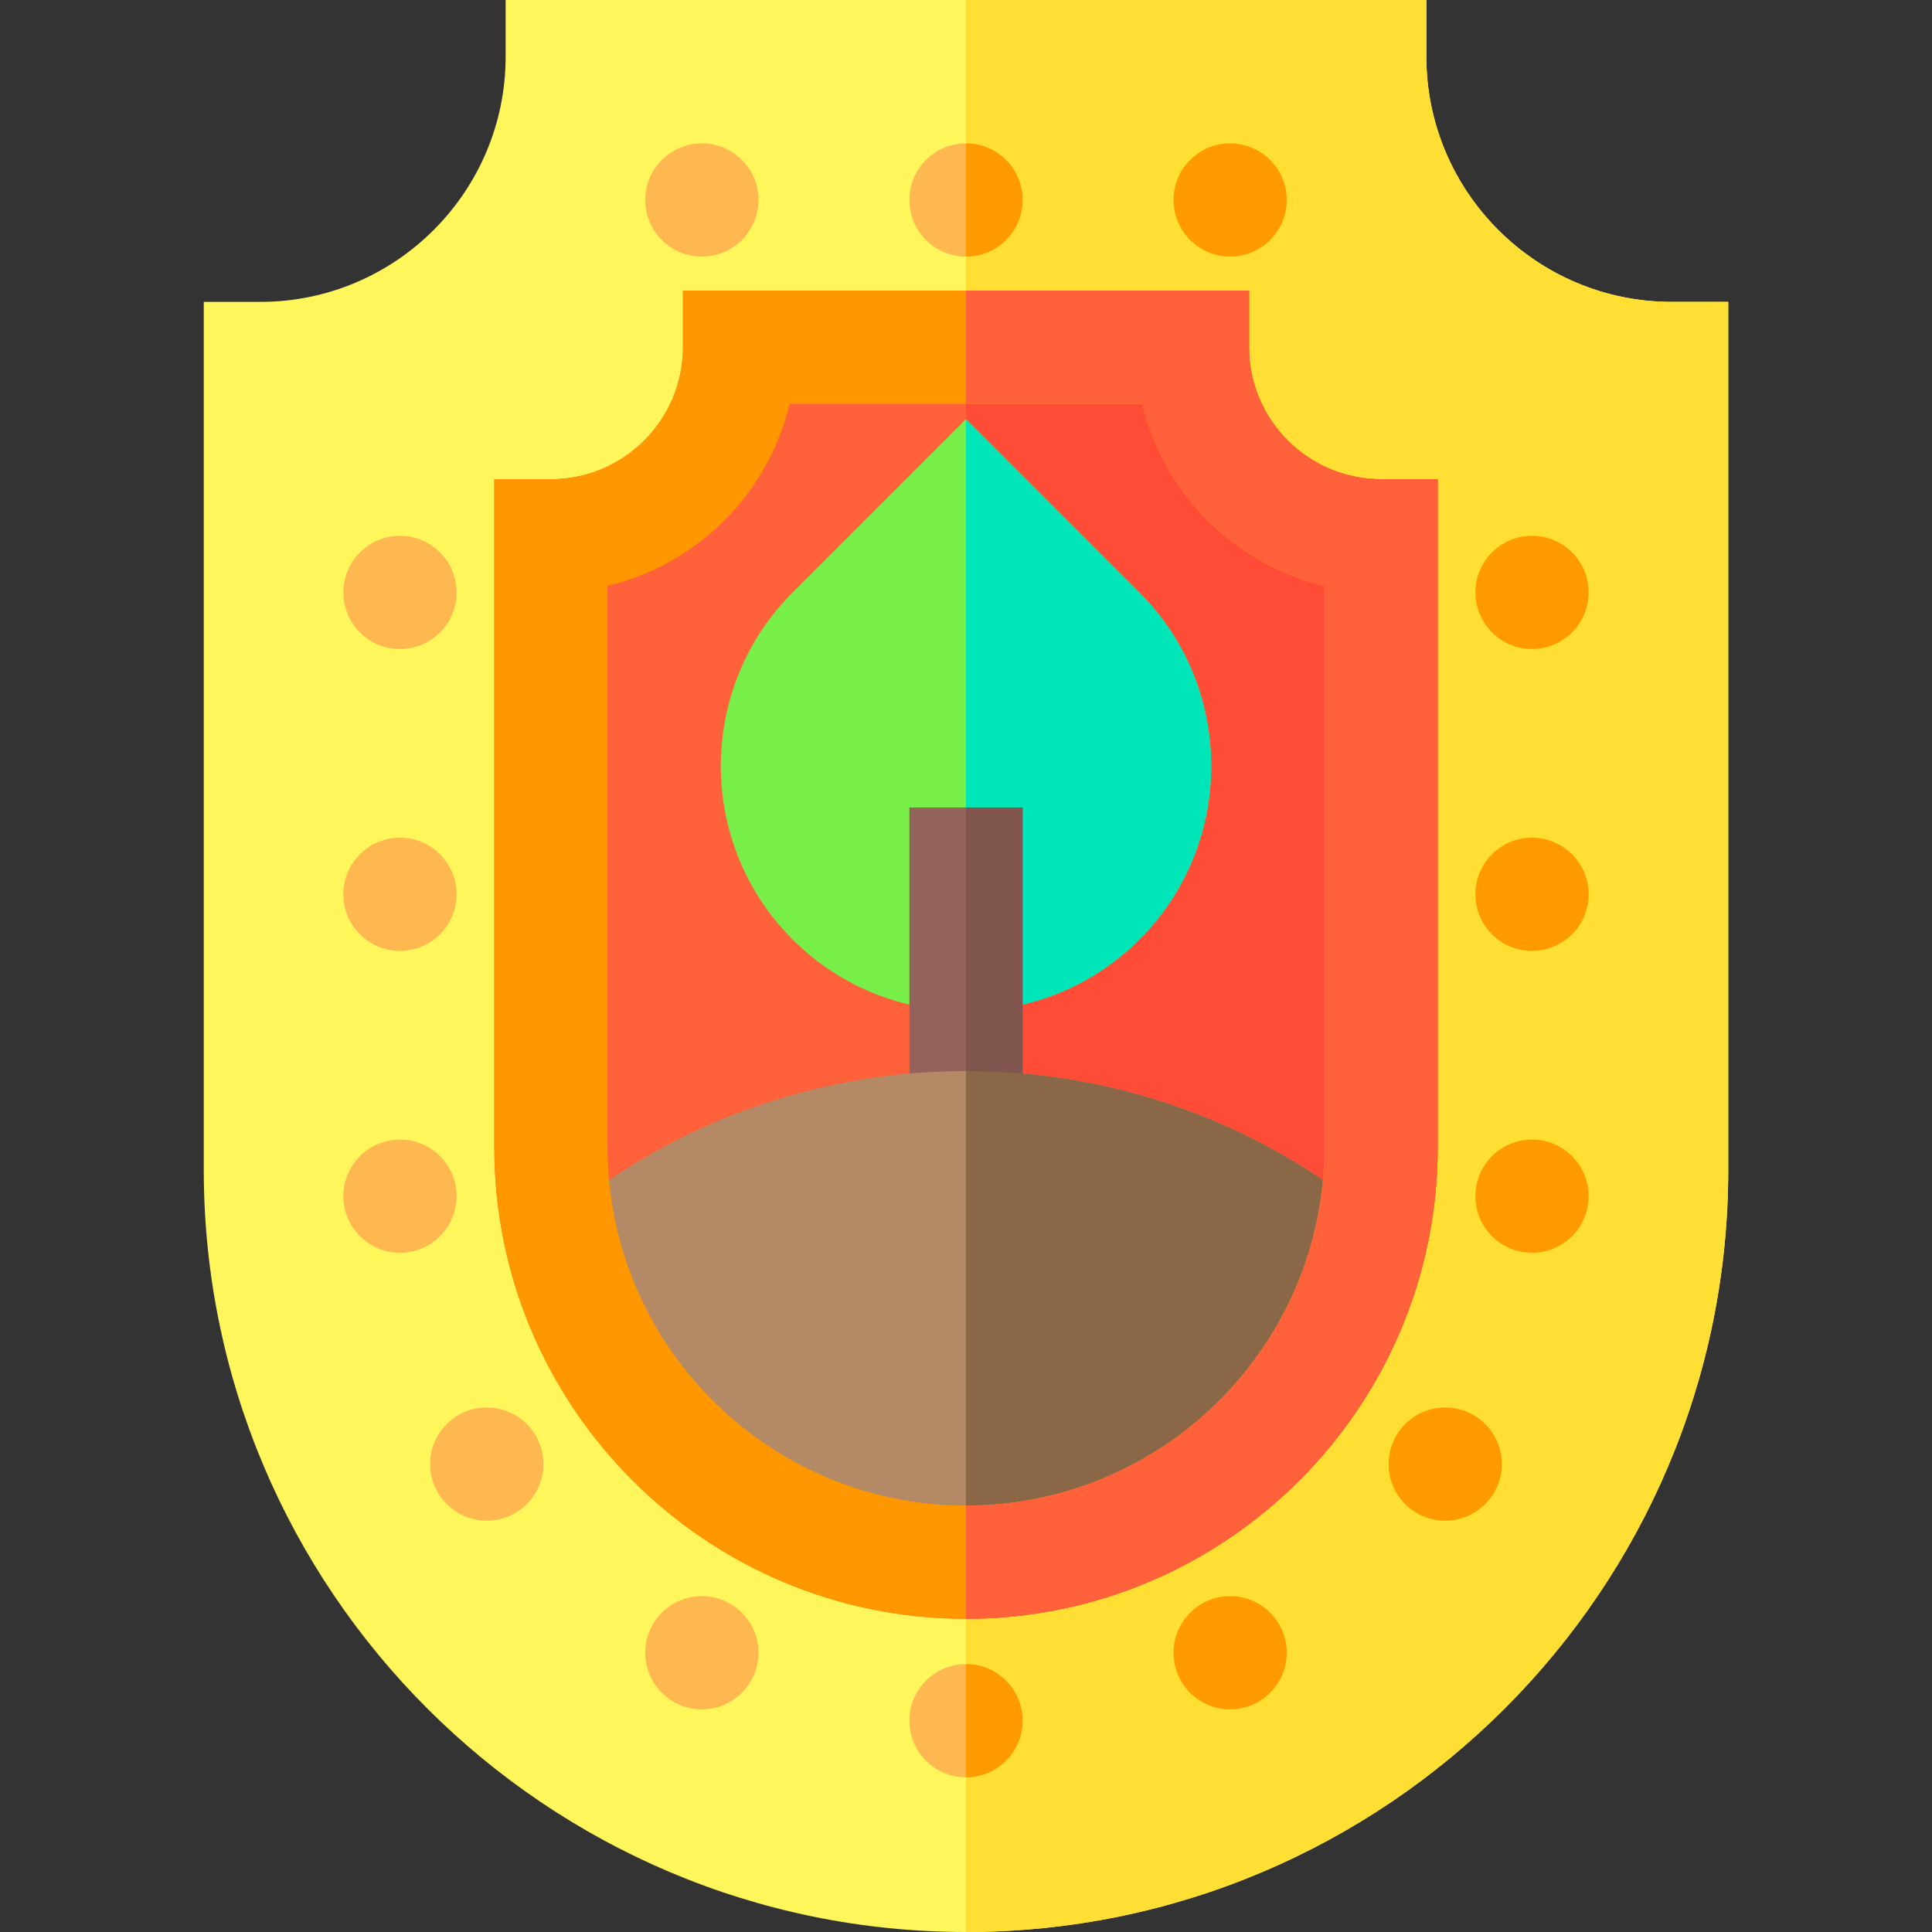 <?xml version="1.0" encoding="iso-8859-1"?>
<!-- Generator: Adobe Illustrator 19.0.0, SVG Export Plug-In . SVG Version: 6.00 Build 0)  -->
<svg version="1.1" id="Capa_1" xmlns="http://www.w3.org/2000/svg" xmlns:xlink="http://www.w3.org/1999/xlink" x="0px" y="0px"
	 viewBox="0 0 512 512" style="enable-background:new 0 0 512 512;" xml:space="preserve">
<rect x="0" y="0" width="512" height="512" fill="#333333" stroke="none"/>
<path style="fill:#FFF65C;" d="M256,512c-111.383,0-202-90.617-202-202V80h15c35.841,0,65-29.159,65-65V0h244v15
	c0,35.841,29.159,65,65,65h15v230C458,421.383,367.383,512,256,512z"/>
<path style="fill:#FFDF34;" d="M443,80c-35.841,0-65-29.159-65-65V0H256v512c111.383,0,202-90.617,202-202V80H443z"/>
<path style="fill:#FF623A;" d="M256,429c-68.925,0-125-56.075-125-125V127h15c19.299,0,35-15.701,35-35V77h150v15
	c0,19.299,15.701,35,35,35h15v177C381,372.925,324.925,429,256,429z"/>
<path style="fill:#FF4C36;" d="M366,127c-19.299,0-35-15.701-35-35V77h-75v352c68.925,0,125-56.075,125-125V127H366z"/>
<path style="fill:#78EE49;" d="M256,267.97c-16.645,0-33.29-6.336-45.962-19.008c-25.344-25.343-25.344-66.581,0-91.924L256,111.076
	l45.962,45.962c25.343,25.343,25.343,66.581,0,91.924l0,0C289.29,261.634,272.645,267.97,256,267.97z"/>
<path style="fill:#00E6B9;" d="M301.962,157.038L256,111.076l0,0V267.97l0,0c16.645,0,33.29-6.336,45.962-19.008l0,0
	C327.305,223.619,327.305,182.381,301.962,157.038z"/>
<rect x="241" y="214" style="fill:#93635B;" width="30" height="84"/>
<path style="fill:#B38A65;" d="M255,412c-37.168,0-118.606-78.606-118.606-78.606l7.927-7.927l0.257,0.257
	c30.848-27.084,69.997-41.873,111.422-41.873c45.181,0,87.658,17.595,119.606,49.543C375.606,333.394,292.168,412,255,412z"/>
<rect x="256" y="214" style="fill:#7F554E;" width="15" height="84"/>
<path style="fill:#8A6746;" d="M256,283.851L256,283.851v128.117c37.638-1.359,119.606-78.574,119.606-78.574
	C343.658,301.445,301.181,283.851,256,283.851z"/>
<path style="fill:#FF9800;" d="M256,429c-68.925,0-125-56.075-125-125V127h15c19.299,0,35-15.701,35-35V77h150v15
	c0,19.299,15.701,35,35,35h15v177C381,372.925,324.925,429,256,429z M161,155.253V304c0,52.383,42.617,95,95,95s95-42.617,95-95
	V155.253c-23.818-5.647-42.606-24.435-48.253-48.253h-93.493C203.606,130.818,184.818,149.606,161,155.253z"/>
<path style="fill:#FF623A;" d="M366,127c-19.299,0-35-15.701-35-35V77h-75v30h46.747c5.647,23.818,24.435,42.606,48.253,48.253V304
	c0,52.383-42.617,95-95,95v30c68.925,0,125-56.075,125-125V127H366z"/>
<g>
	<circle style="fill:#FFB74F;" cx="186" cy="53" r="15"/>
	<circle style="fill:#FFB74F;" cx="256" cy="53" r="15"/>
	<circle style="fill:#FFB74F;" cx="256" cy="456" r="15"/>
	<circle style="fill:#FFB74F;" cx="186" cy="438" r="15"/>
	<circle style="fill:#FFB74F;" cx="129" cy="388" r="15"/>
	<circle style="fill:#FFB74F;" cx="106" cy="317" r="15"/>
	<circle style="fill:#FFB74F;" cx="106" cy="237" r="15"/>
	<circle style="fill:#FFB74F;" cx="106" cy="157" r="15"/>
</g>
<g>
	<circle style="fill:#FF9A00;" cx="326" cy="53" r="15"/>
	<circle style="fill:#FF9A00;" cx="326" cy="438" r="15"/>
	<circle style="fill:#FF9A00;" cx="383" cy="388" r="15"/>
	<circle style="fill:#FF9A00;" cx="406" cy="317" r="15"/>
	<circle style="fill:#FF9A00;" cx="406" cy="237" r="15"/>
	<circle style="fill:#FF9A00;" cx="406" cy="157" r="15"/>
	<path style="fill:#FF9A00;" d="M256,441v30c8.284,0,15-6.716,15-15S264.284,441,256,441z"/>
	<path style="fill:#FF9A00;" d="M256,38v30c8.284,0,15-6.716,15-15S264.284,38,256,38z"/>
</g>
<g>
</g>
<g>
</g>
<g>
</g>
<g>
</g>
<g>
</g>
<g>
</g>
<g>
</g>
<g>
</g>
<g>
</g>
<g>
</g>
<g>
</g>
<g>
</g>
<g>
</g>
<g>
</g>
<g>
</g>
</svg>
